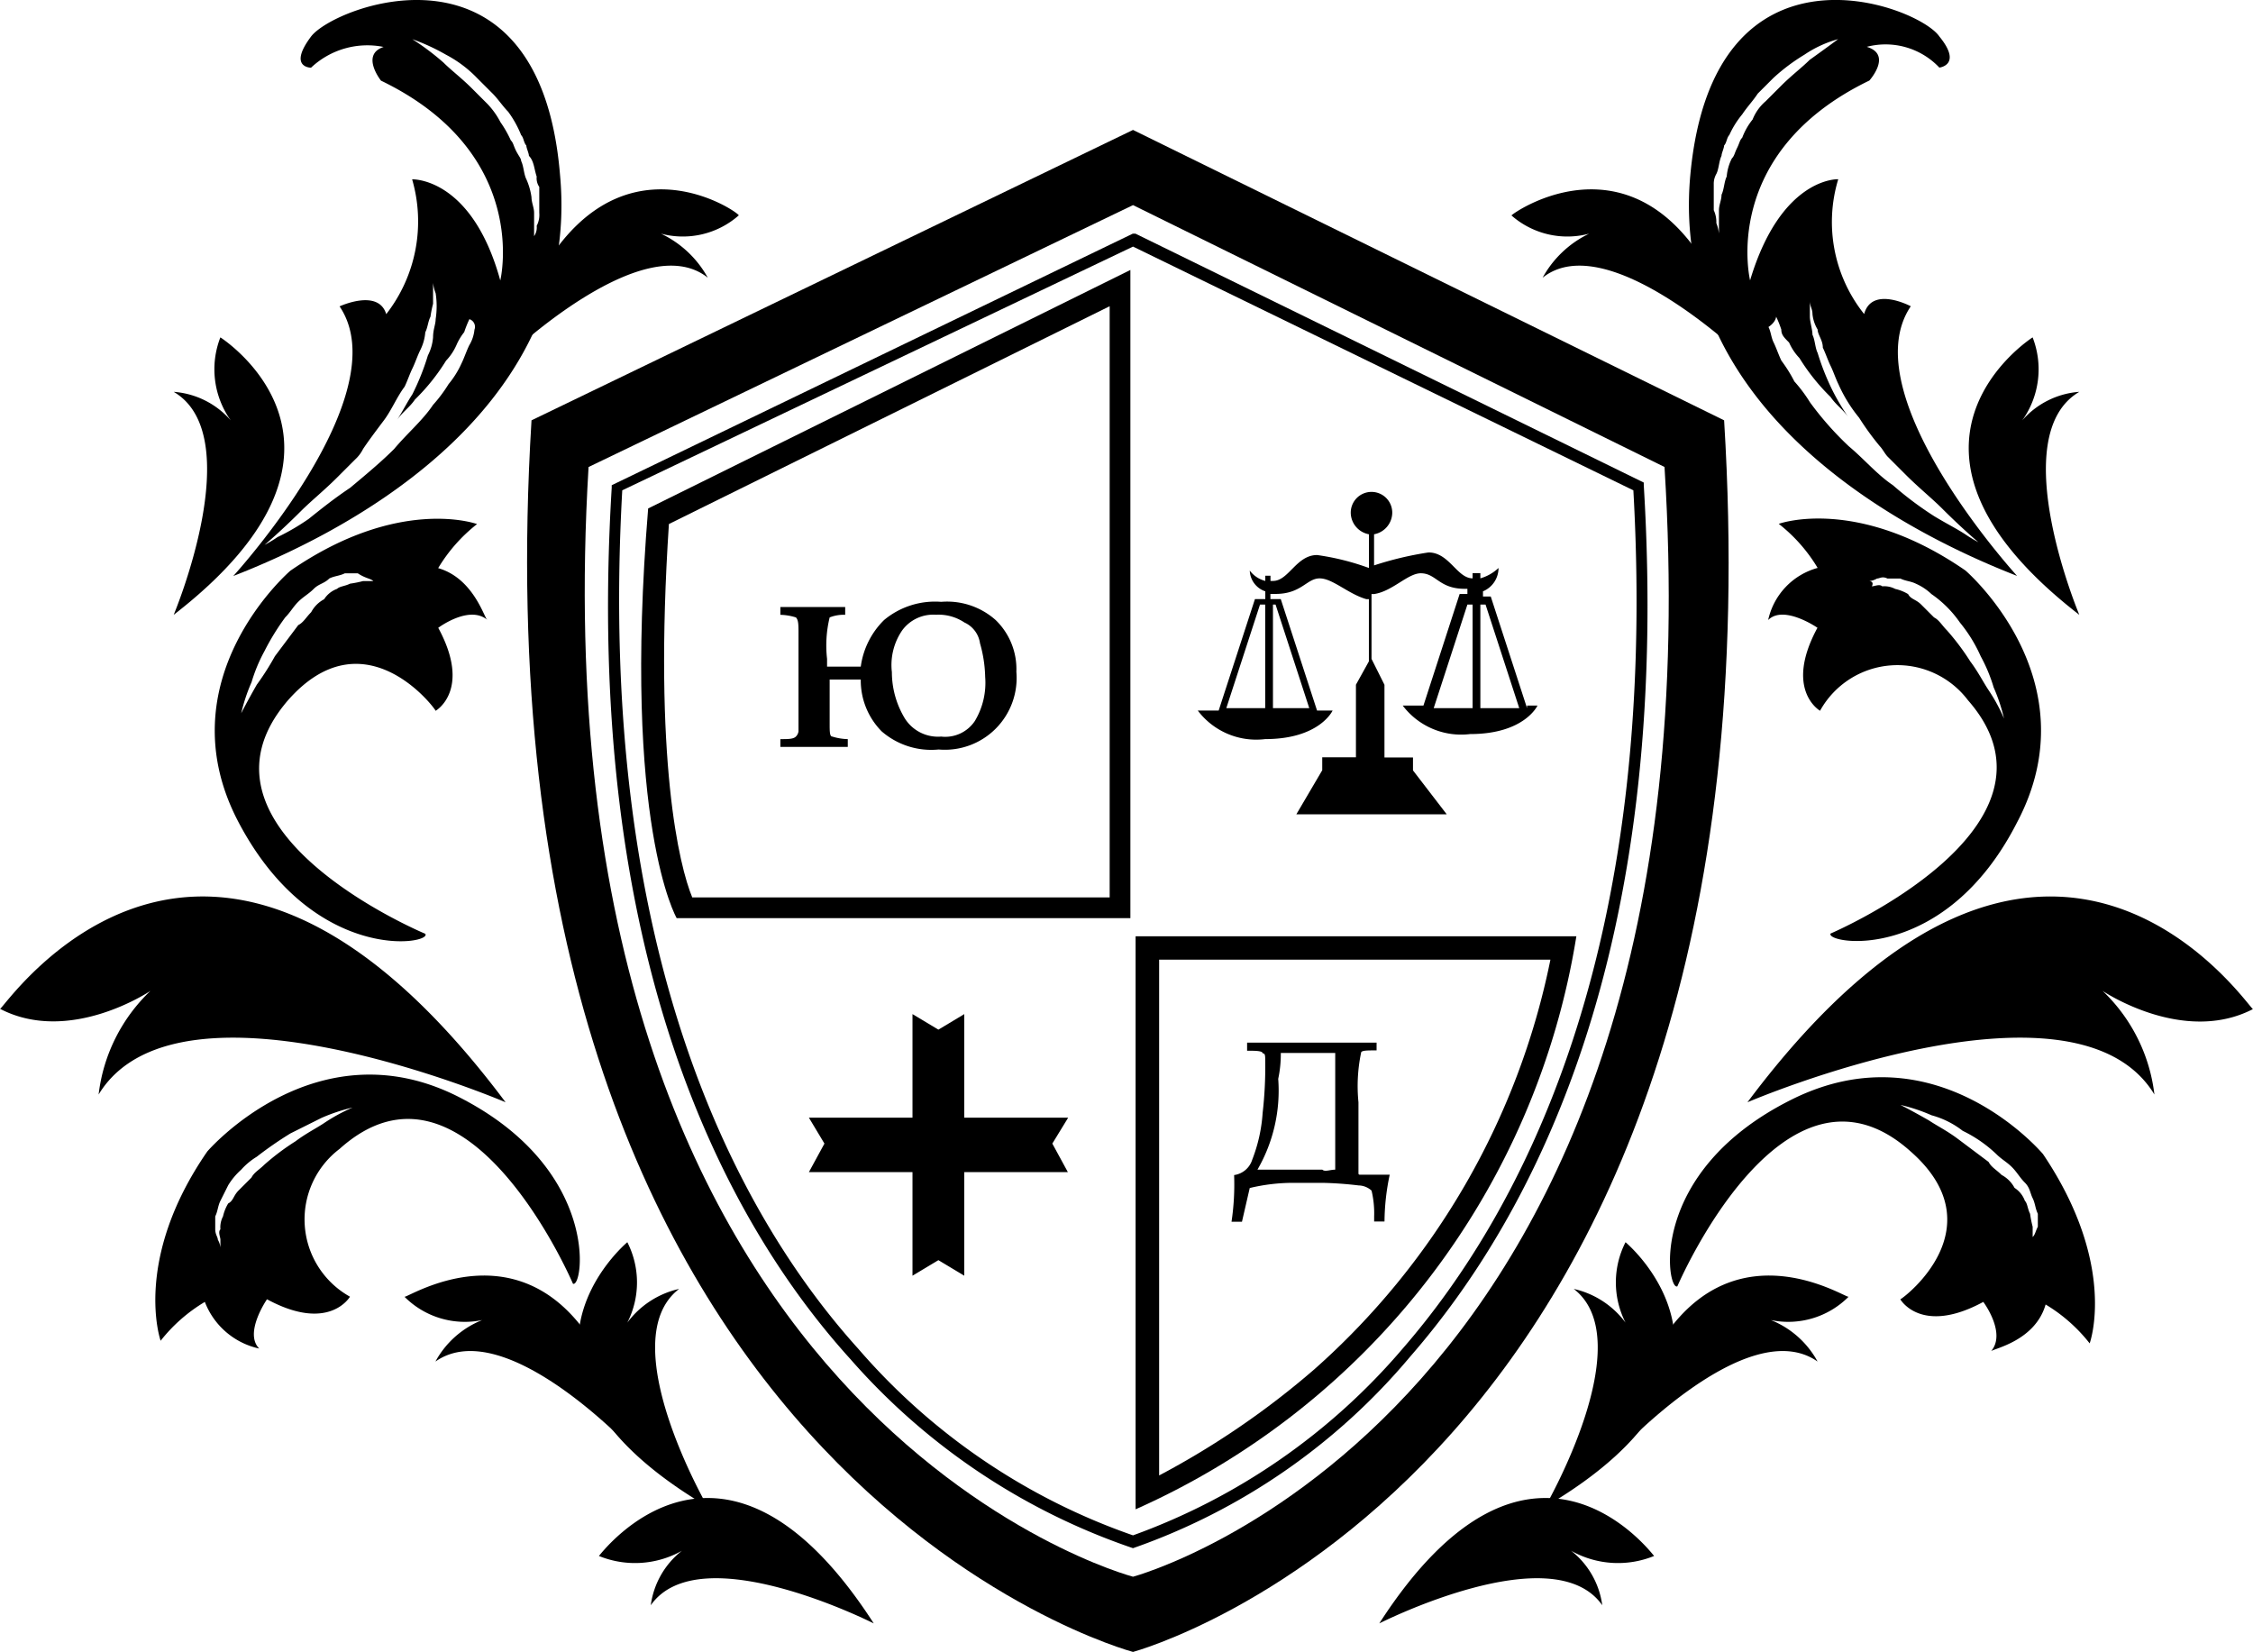 <svg xmlns="http://www.w3.org/2000/svg" width="60.9" height="44.65"><path data-name="Path 1" d="M46.604 11.361L30.626 3.512l-16.259 7.849C12.618 39.884 30.626 44.65 30.626 44.65s17.73-4.766 15.978-33.289zM30.626 42.617s-16.259-4.275-14.717-29.994l14.717-7.079 14.367 7.078c1.611 25.72-14.367 29.995-14.367 29.995z"/><g data-name="Group 2"><g data-name="Group 1"><path data-name="Path 2" d="M30.626 41.846a17.737 17.737 0 01-7.644-5.116c-3.364-3.714-7.218-10.863-6.447-23.547v-.068l14.086-6.8h.07l13.741 6.728v.07c.771 12.685-3.013 19.763-6.307 23.547a17.142 17.142 0 01-7.5 5.186zM16.82 13.253c-.7 12.474 3.084 19.553 6.377 23.2a17.324 17.324 0 007.429 5.046 17.294 17.294 0 007.288-5.046c3.224-3.714 6.938-10.722 6.237-23.2L30.626 6.665z"/></g></g><g data-name="Group 3"><path data-name="Path 3" d="M29.995 8.277v15.979H18.712c-.35-.841-1.051-3.714-.631-10.092l11.914-5.887m.561-.981L17.52 13.743c-.7 8.55.771 11.073.771 11.073h12.264V7.296z"/></g><g data-name="Group 4"><path data-name="Path 4" d="M41.909 25.938a20.115 20.115 0 01-6.377 11.069 22.414 22.414 0 01-4.2 2.873V25.938h10.577m.7-.631H30.696v15.488A20.505 20.505 0 0042.61 25.307z"/></g><g data-name="Group 5"><path data-name="Path 5" d="M28.873 30.21h-2.808v-2.8l-.7.42-.7-.42v2.8h-2.8l.42.7-.42.771h2.8v2.8l.7-.42.7.42v-2.8h2.8l-.42-.771z"/></g><g data-name="Group 25"><g data-name="Group 7"><g data-name="Group 6"><path data-name="Path 6" d="M4.695 16.618s2.032-4.836 0-6.027a2.265 2.265 0 011.542.771 2.378 2.378 0 01-.28-2.243s4.625 2.942-1.262 7.499z"/></g></g><g data-name="Group 9"><g data-name="Group 8"><path data-name="Path 7" d="M23.618 43.879s-4.7-2.383-6.027-.491a2.248 2.248 0 01.841-1.472 2.583 2.583 0 01-2.243.14c.07-.069 3.364-4.484 7.429 1.823z"/></g></g><g data-name="Group 11"><g data-name="Group 10"><path data-name="Path 8" d="M13.666 29.793s-8.83-3.784-11-.21a4.609 4.609 0 011.4-2.8S1.892 28.251 0 27.267c.07.073 5.536-8.337 13.666 2.526z"/></g></g><g data-name="Group 16"><g data-name="Group 13"><g data-name="Group 12"><path data-name="Path 9" d="M17.17 39.254s-3.5-3.784-5.4-2.453a2.485 2.485 0 011.263-1.121 2.3 2.3 0 01-2.1-.631c.07.07 4.555-2.944 6.237 4.205z"/></g></g><g data-name="Group 15"><g data-name="Group 14"><path data-name="Path 10" d="M19.128 40.725s-2.593-4.485-.771-5.887a2.4 2.4 0 00-1.4.911 2.39 2.39 0 000-2.173s-4.129 3.435 2.171 7.149z"/></g></g></g><g data-name="Group 18"><g data-name="Group 17"><path data-name="Path 11" d="M13.666 9.679s3.714-3.574 5.466-2.173a2.832 2.832 0 00-1.266-1.191 2.285 2.285 0 002.1-.491c.147.003-4.2-3.153-6.3 3.855z"/></g></g><g data-name="Group 20"><g data-name="Group 19"><path data-name="Path 12" d="M8.407.989c-.631.841 0 .841 0 .841a2.219 2.219 0 011.962-.561c-.631.21-.07.911-.07.911 4.065 1.962 3.224 5.4 3.224 5.4-.771-2.8-2.383-2.733-2.383-2.733a4.075 4.075 0 01-.7 3.644c-.21-.7-1.261-.21-1.261-.21 1.612 2.383-2.873 7.288-2.873 7.288 2.523-.981 9.461-4.2 8.83-10.863C14.577-1.955 9.04.148 8.407.989zm4.418 7.922a1 1 0 01-.14.42c-.07.14-.14.35-.21.491a2.459 2.459 0 01-.35.561 3.887 3.887 0 01-.42.561c-.28.42-.7.771-1.051 1.191-.35.35-.771.7-1.191 1.051-.42.28-.771.561-1.121.841a6.137 6.137 0 01-.841.491 3.641 3.641 0 01-.35.21s.42-.35.981-.911c.28-.28.631-.561.981-.911l.491-.491a.967.967 0 00.21-.28c.14-.21.35-.491.561-.771s.35-.631.561-.911c.07-.14.14-.35.21-.491s.14-.35.21-.491a1.3 1.3 0 00.14-.491c.07-.14.07-.28.14-.42a3.035 3.035 0 01.07-.35v-.564a1.105 1.105 0 00.07.28 2.3 2.3 0 010 .7c0 .14-.07.28-.07.491a1.3 1.3 0 01-.14.491 6.577 6.577 0 01-.42 1.051c-.14.21-.28.491-.42.7.14-.21.35-.35.491-.561a5.527 5.527 0 00.841-1.051 1.466 1.466 0 00.28-.42 1.532 1.532 0 01.21-.35 2.947 2.947 0 01.14-.35.217.217 0 01.137.284zm1.682-4.138a.421.421 0 00.07.28v.7a.632.632 0 01-.07.35.41.41 0 01-.07.28v-.629c0-.14-.07-.28-.07-.42a1.783 1.783 0 00-.14-.491c-.07-.14-.07-.35-.14-.491 0-.07-.07-.14-.14-.28s-.07-.21-.14-.28a3.047 3.047 0 00-.28-.491 2.13 2.13 0 00-.35-.491l-.42-.42c-.28-.28-.561-.491-.771-.7a6.919 6.919 0 00-.841-.631 5.656 5.656 0 01.911.42 3.294 3.294 0 01.841.631l.42.42c.14.14.28.35.42.491a2.841 2.841 0 01.35.631c.07.07.07.21.14.28 0 .07.07.21.07.28.139.141.139.351.21.561z"/></g></g><g data-name="Group 22"><g data-name="Group 21"><path data-name="Path 13" d="M11.844 15.356a4.359 4.359 0 011.051-1.191s-2.1-.771-5.046 1.261c0 0-3.434 2.943-1.4 6.8s5.256 3.294 5.046 3.013c0 0-6.728-2.8-3.714-6.307 2.032-2.313 3.925.14 3.995.28 0 0 .981-.561.07-2.243 0 0 .841-.631 1.332-.21-.073-.001-.356-1.123-1.334-1.403zm-1.752.35h-.28a3.035 3.035 0 01-.35.07c-.14.07-.28.07-.35.14a.7.7 0 00-.35.28.845.845 0 00-.35.35c-.14.14-.21.28-.35.35l-.631.841a7.387 7.387 0 01-.491.771c-.28.491-.42.771-.42.771a4.726 4.726 0 01.28-.841 4.287 4.287 0 01.35-.841 6.4 6.4 0 01.561-.911c.14-.14.21-.28.35-.42s.28-.21.42-.35.28-.14.42-.28c.14-.07.28-.07.42-.14h.35c.21.14.35.14.42.21z"/></g></g><g data-name="Group 24"><g data-name="Group 23"><path data-name="Path 14" d="M7.007 36.45c-.42-.42.21-1.332.21-1.332 1.682.911 2.243-.07 2.243-.07a2.391 2.391 0 01-.28-3.995c3.434-3.084 6.307 3.644 6.307 3.644.28.14.771-3.084-3.084-5.046s-6.8 1.472-6.8 1.472c-2.032 2.943-1.261 5.116-1.261 5.116a4.359 4.359 0 011.195-1.05 2.038 2.038 0 001.47 1.261zm-1.049-2.733a.542.542 0 00-.07-.21c0-.07-.07-.14-.07-.28v-.35c.07-.14.07-.28.14-.42l.21-.42a1.858 1.858 0 01.35-.42 1.858 1.858 0 01.42-.35 10.253 10.253 0 01.911-.631l.841-.42a4.725 4.725 0 01.841-.28 4.7 4.7 0 00-.771.42c-.21.14-.491.28-.771.491a6.575 6.575 0 00-.841.631c-.14.14-.28.21-.35.35l-.35.35c-.14.14-.14.28-.28.35a1.184 1.184 0 00-.14.35.632.632 0 00-.07.35c-.07.07 0 .21 0 .28v.209z"/></g></g></g><g data-name="Group 36"><g data-name="Group 26"><path data-name="Path 15" d="M56.205 16.618s-2.032-4.836 0-6.027a2.265 2.265 0 00-1.542.771 2.378 2.378 0 00.28-2.243s-4.625 2.942 1.262 7.499z"/></g><g data-name="Group 27"><path data-name="Path 16" d="M37.283 43.879s4.7-2.383 6.027-.491a2.248 2.248 0 00-.841-1.472 2.583 2.583 0 002.243.14c-.07-.069-3.364-4.484-7.429 1.823z"/></g><g data-name="Group 28"><path data-name="Path 17" d="M47.235 29.793s8.83-3.784 11-.21a4.609 4.609 0 00-1.4-2.8s2.173 1.472 4.065.491c-.065.066-5.536-8.344-13.665 2.519z"/></g><g data-name="Group 31"><g data-name="Group 29"><path data-name="Path 18" d="M43.73 39.254s3.5-3.784 5.4-2.453a2.485 2.485 0 00-1.261-1.121 2.3 2.3 0 002.1-.631c-.072.07-4.557-2.944-6.239 4.205z"/></g><g data-name="Group 30"><path data-name="Path 19" d="M41.768 40.725s2.593-4.485.771-5.887a2.4 2.4 0 011.4.911 2.39 2.39 0 010-2.173s4.136 3.435-2.171 7.149z"/></g></g><g data-name="Group 32"><path data-name="Path 20" d="M47.164 9.679s-3.714-3.574-5.466-2.173a2.832 2.832 0 011.259-1.191 2.285 2.285 0 01-2.1-.491c-.07.003 4.275-3.153 6.307 3.855z"/></g><g data-name="Group 33"><path data-name="Path 21" d="M45.693 4.703c-.631 6.658 6.307 9.881 8.83 10.863 0 0-4.485-4.906-2.873-7.288 0 0-1.051-.561-1.261.21a3.985 3.985 0 01-.7-3.644s-1.542-.07-2.383 2.733c0 0-.841-3.434 3.224-5.4 0 0 .631-.7-.07-.911a2 2 0 011.962.561s.631-.07 0-.841c-.562-.838-6.098-2.941-6.729 3.717zm2.317 3.855a2.947 2.947 0 01.14.35c0 .14.07.21.21.35a1.466 1.466 0 00.28.42 5.527 5.527 0 00.841 1.051c.14.21.35.35.491.561a6.163 6.163 0 01-.42-.7 6.577 6.577 0 01-.42-1.051c-.07-.14-.07-.35-.14-.491 0-.14-.07-.35-.07-.491v-.42c0 .14.07.21.07.35a1 1 0 00.14.42c0 .14.14.28.14.491.07.14.14.35.21.491s.14.35.21.491a3.973 3.973 0 00.561.911 7.341 7.341 0 00.561.771c.07.07.14.21.21.28l.491.491c.35.35.7.631.981.911.561.561.981.911.981.911a3.641 3.641 0 01-.35-.21c-.21-.14-.491-.28-.841-.491a9.305 9.305 0 01-1.121-.841c-.42-.28-.771-.7-1.191-1.051a8.526 8.526 0 01-1.051-1.191 3.887 3.887 0 00-.42-.561 3.912 3.912 0 00-.35-.561c-.07-.14-.14-.35-.21-.491s-.07-.28-.14-.42c.207-.14.207-.28.207-.28zm-1.476-4.347c0-.07.07-.21.07-.28.07-.07.07-.21.14-.28a2.459 2.459 0 01.35-.561c.14-.21.28-.35.42-.561l.42-.42a5.217 5.217 0 01.841-.631 3.089 3.089 0 01.911-.42s-.28.21-.771.561c-.21.21-.491.42-.771.7l-.42.42a1.257 1.257 0 00-.35.491 1.757 1.757 0 00-.28.491c-.07.07-.07.14-.14.28s-.07.21-.14.28a1.3 1.3 0 00-.14.491c-.07.14-.07.35-.14.491 0 .14-.07.28-.07.42v.628a1.105 1.105 0 00-.07-.28.762.762 0 00-.07-.35v-.7a.53.53 0 01.07-.28c.07-.138.07-.348.14-.49z"/></g><g data-name="Group 34"><path data-name="Path 22" d="M47.795 16.758c.42-.42 1.332.21 1.332.21-.911 1.682.07 2.243.07 2.243a2.391 2.391 0 013.998-.285c3.013 3.434-3.714 6.307-3.714 6.307-.14.28 3.084.841 5.046-3.013 2.032-3.854-1.4-6.8-1.4-6.8-2.943-2.032-5.046-1.261-5.046-1.261a4.359 4.359 0 011.051 1.191 1.874 1.874 0 00-1.337 1.408zm2.733-1.051a.542.542 0 00.21-.07c.07 0 .14-.07.28 0h.35c.14.07.28.07.42.14a1.466 1.466 0 01.42.28 3.023 3.023 0 01.771.771 3.974 3.974 0 01.561.911 4.287 4.287 0 01.35.841 4.726 4.726 0 01.28.841 4.7 4.7 0 00-.42-.771c-.14-.21-.28-.491-.491-.771a6.575 6.575 0 00-.631-.841c-.14-.14-.21-.28-.35-.35l-.35-.35c-.14-.14-.28-.14-.35-.28a1.184 1.184 0 00-.35-.14.632.632 0 00-.35-.07c-.07-.07-.21 0-.28 0 .07-.141-.07-.141-.07-.141z"/></g><g data-name="Group 35"><path data-name="Path 23" d="M55.294 35.259a4.359 4.359 0 011.191 1.051s.771-2.1-1.261-5.116c0 0-2.873-3.434-6.8-1.472s-3.364 5.186-3.084 5.046c0 0 2.873-6.728 6.307-3.644 2.313 2.032-.14 3.925-.28 3.995 0 0 .561.981 2.243.07 0 0 .631.841.21 1.332.073-.071 1.194-.281 1.474-1.262zm-.35-1.822v-.28a3.035 3.035 0 01-.07-.35c-.07-.14-.07-.28-.14-.35a.7.7 0 00-.28-.35.844.844 0 00-.35-.35c-.14-.14-.28-.21-.35-.35l-.841-.631c-.28-.21-.561-.35-.771-.491-.491-.28-.771-.42-.771-.42a4.726 4.726 0 01.841.28 2.368 2.368 0 01.841.42 3.563 3.563 0 01.911.631c.14.14.28.21.42.35s.21.28.35.42.14.28.21.42.07.28.14.42v.35c-.07.14-.07.21-.14.28z"/></g></g><g data-name="Group 38"><g data-name="Group 37"><path data-name="Path 24" d="M41.277 19.14l-.981-3.017h-.21v-.14a.683.683 0 00.42-.631 1.194 1.194 0 01-.491.28v-.14h-.21v.14c-.42 0-.631-.7-1.191-.7a9.048 9.048 0 00-1.472.35v-.841a.6.6 0 00.491-.561.561.561 0 10-1.121 0 .6.6 0 00.491.561v.911a6.816 6.816 0 00-1.4-.35c-.561 0-.771.7-1.191.7h-.07v-.14h-.14v.14a.758.758 0 01-.42-.28.613.613 0 00.42.561v.21h-.28l-.981 3.013h-.564a1.98 1.98 0 001.822.771c1.472 0 1.822-.771 1.822-.771h-.42l-.981-3.013h-.28v-.14h.14c.7 0 .841-.42 1.191-.42s.771.42 1.261.561h.07v1.682l-.35.631v1.962h-.911v.35l-.7 1.191h4.065l-.912-1.187v-.35h-.771v-1.964l-.35-.7v-1.753h.07c.491-.07.911-.561 1.261-.561.42 0 .491.42 1.191.42h.07v.14h-.21l-.978 3.015h-.561a1.98 1.98 0 001.822.771c1.472 0 1.822-.771 1.822-.771h-.283zm-7.078 0h-1.051l.911-2.8h.14zm.28-2.8l.911 2.8h-.981v-2.8zm5.326 2.8h-1.051l.911-2.8h.14zm.21 0v-2.8h.14l.911 2.8zm0 0"/></g></g><g data-name="Group 40"><g data-name="Group 39"><path data-name="Path 25" d="M23.267 18.367h-.841v1.191c0 .21 0 .35.07.35a1.528 1.528 0 00.42.07v.21h-1.822v-.21c.21 0 .35 0 .42-.07a.245.245 0 00.07-.14v-2.66c0-.21 0-.35-.07-.42a1.528 1.528 0 00-.42-.07v-.21h1.752v.21a1.017 1.017 0 00-.42.07 3.208 3.208 0 00-.07 1.121v.21h.911a2.174 2.174 0 01.631-1.261 2.151 2.151 0 011.542-.491 1.974 1.974 0 011.472.491 1.843 1.843 0 01.561 1.4 1.94 1.94 0 01-2.1 2.1 2.045 2.045 0 01-1.542-.491 1.957 1.957 0 01-.564-1.4zm.841-.21a2.42 2.42 0 00.35 1.261 1.06 1.06 0 00.981.491.964.964 0 00.911-.42 2.005 2.005 0 00.28-1.191 3.551 3.551 0 00-.14-.911.727.727 0 00-.42-.561 1.259 1.259 0 00-.771-.21 1.041 1.041 0 00-.911.42 1.657 1.657 0 00-.281 1.123z"/></g></g><g data-name="Group 42"><g data-name="Group 41"><path data-name="Path 26" d="M37.564 31.755a6.286 6.286 0 00-.14 1.261h-.28v-.135a2.629 2.629 0 00-.07-.7.535.535 0 00-.35-.14 9.671 9.671 0 00-.981-.07h-.771a5.032 5.032 0 00-1.191.14l-.21.911h-.282a6.814 6.814 0 00.07-1.261.6.6 0 00.491-.42 4.236 4.236 0 00.28-1.261 10.9 10.9 0 00.07-1.4c0-.14 0-.21-.07-.21 0-.07-.21-.07-.42-.07v-.219h3.5v.21c-.28 0-.42 0-.42.07a4.4 4.4 0 00-.07 1.332v1.888c0 .07 0 .07.07.07h.771zm-1.472-.14v-3.154h-1.471a3.218 3.218 0 01-.07.7 4.263 4.263 0 01-.561 2.453h1.752c.07.067.21.001.347.001z"/></g></g></svg>
